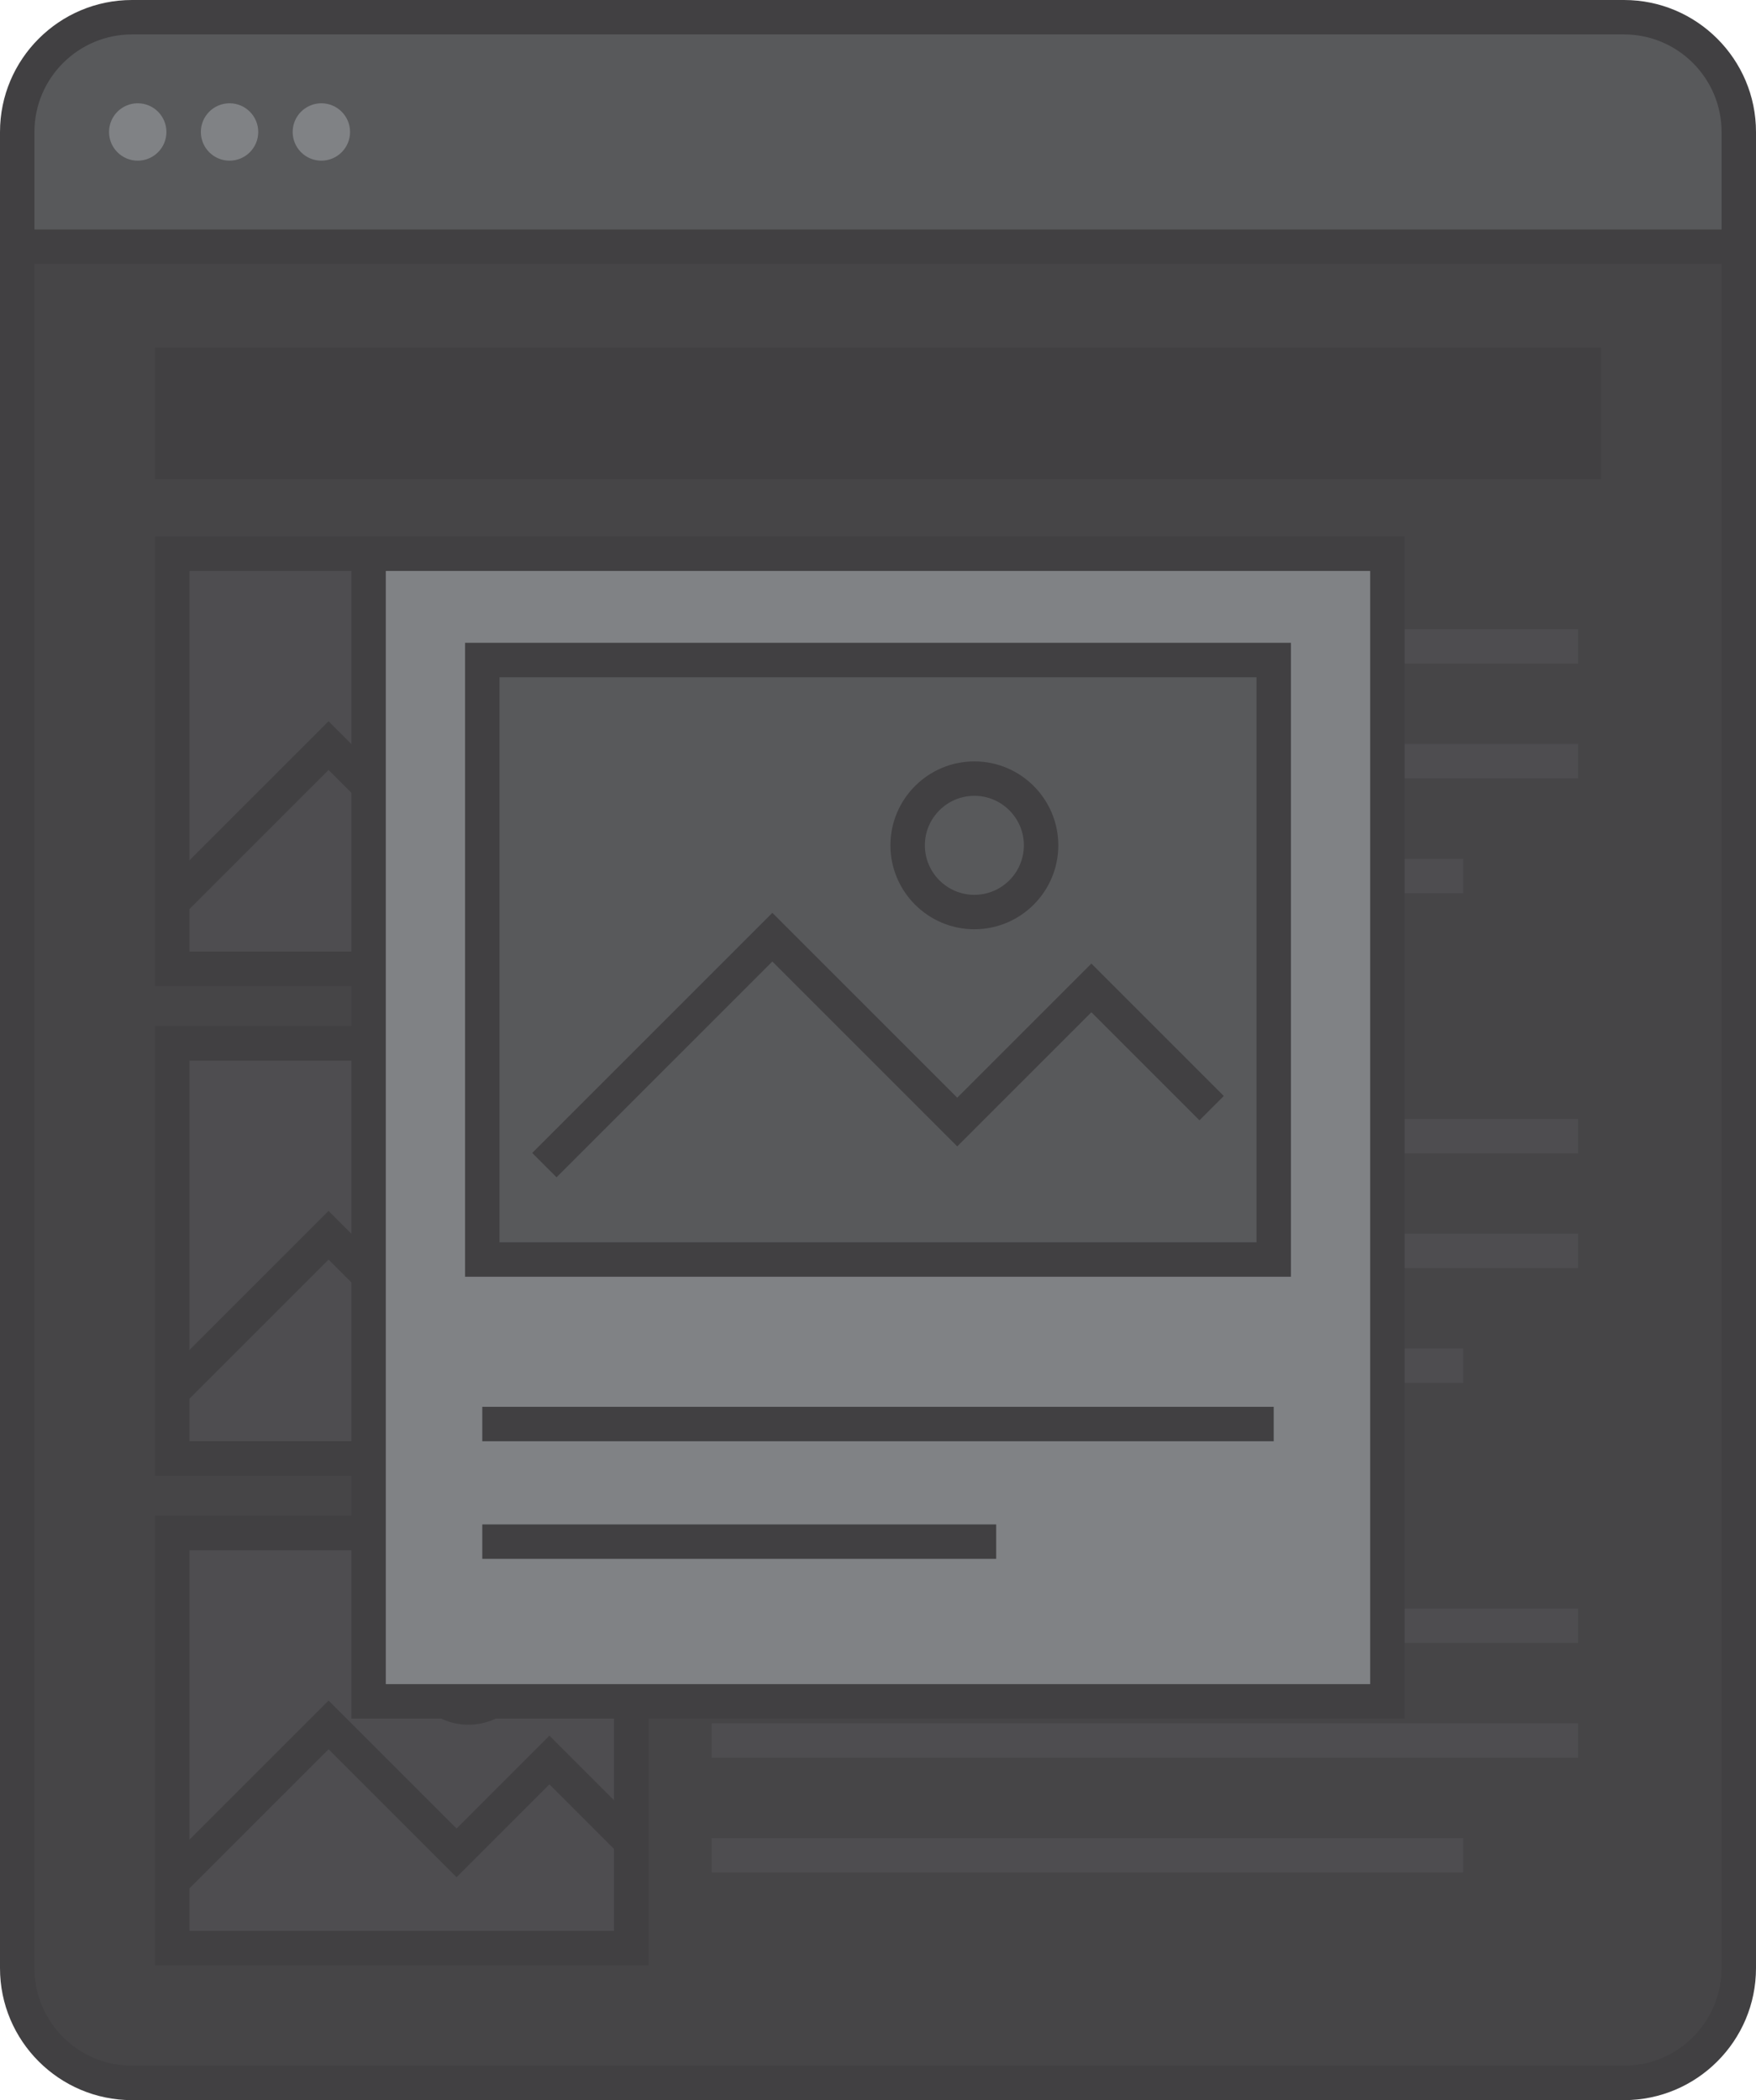 <?xml version="1.0" encoding="utf-8"?>
<!-- Generator: Adobe Illustrator 17.0.0, SVG Export Plug-In . SVG Version: 6.00 Build 0)  -->
<!DOCTYPE svg PUBLIC "-//W3C//DTD SVG 1.1//EN" "http://www.w3.org/Graphics/SVG/1.1/DTD/svg11.dtd">
<svg version="1.1" id="Layer_1" xmlns="http://www.w3.org/2000/svg" xmlns:xlink="http://www.w3.org/1999/xlink" x="0px" y="0px"
	 width="153px" height="183px" viewBox="0 0 153 183" enable-background="new 0 0 153 183" xml:space="preserve">
<g>
	<g>
		<g>
			<path fill="#58595B" d="M151.5,171.5c0,5.523-4.477,10-10,10h-130c-5.523,0-10-4.477-10-10v-160c0-5.523,4.477-10,10-10h130
				c5.523,0,10,4.477,10,10V171.5z"/>
		</g>
		<g>
			<g>
				<g>
					<g>
						<g>
							<rect x="62" y="54.833" fill="#808285" width="75.5" height="3"/>
						</g>
						<g>
							<rect x="62" y="64.833" fill="#808285" width="75.5" height="3"/>
						</g>
						<g>
							<path fill="none" stroke="#808285" stroke-width="3" stroke-miterlimit="10" d="M117.5,76.334"/>
						</g>
						<g>
							<path fill="none" stroke="#808285" stroke-width="3" stroke-miterlimit="10" d="M62,76.334"/>
						</g>
						<g>
							<rect x="62" y="74.833" fill="#808285" width="65.5" height="3"/>
						</g>
					</g>
					<g>
						<g>
							<g>
								<rect x="15" y="48.251" fill="#808285" width="40" height="36.166"/>
								<path fill="#414042" d="M56.5,85.917h-43V46.75h43V85.917z M16.5,82.917h37V49.75h-37V82.917z"/>
							</g>
						</g>
						<g>
							<polygon fill="#414042" points="15.935,79.782 13.813,77.661 28.627,62.849 39.779,74.001 47.871,65.909 56.186,74.224 
								54.064,76.345 47.871,70.151 39.779,78.243 28.627,67.091 							"/>
						</g>
						<g>
							<path fill="#414042" d="M40.813,64.954c-3.047,0-5.525-2.479-5.525-5.525s2.479-5.525,5.525-5.525s5.525,2.479,5.525,5.525
								S43.86,64.954,40.813,64.954z M40.813,56.904c-1.393,0-2.525,1.133-2.525,2.525s1.133,2.525,2.525,2.525
								s2.525-1.133,2.525-2.525S42.206,56.904,40.813,56.904z"/>
						</g>
					</g>
				</g>
				<g>
					<g>
						<g>
							<rect x="62" y="140.167" fill="#808285" width="75.5" height="3"/>
						</g>
						<g>
							<rect x="62" y="150.167" fill="#808285" width="75.5" height="3"/>
						</g>
						<g>
							<path fill="none" stroke="#808285" stroke-width="3" stroke-miterlimit="10" d="M117.5,161.667"/>
						</g>
						<g>
							<path fill="none" stroke="#808285" stroke-width="3" stroke-miterlimit="10" d="M62,161.667"/>
						</g>
						<g>
							<rect x="62" y="160.167" fill="#808285" width="65.5" height="3"/>
						</g>
					</g>
					<g>
						<g>
							<g>
								<rect x="15" y="133.584" fill="#808285" width="40" height="36.166"/>
								<path fill="#414042" d="M56.5,171.25h-43v-39.166h43V171.25z M16.5,168.25h37v-33.166h-37V168.25z"/>
							</g>
						</g>
						<g>
							<polygon fill="#414042" points="15.935,165.116 13.813,162.995 28.627,148.182 39.779,159.334 47.871,151.242 
								56.186,159.557 54.064,161.678 47.871,155.484 39.779,163.576 28.627,152.424 							"/>
						</g>
						<g>
							<path fill="#414042" d="M40.813,150.287c-3.047,0-5.525-2.479-5.525-5.525c0-3.046,2.479-5.524,5.525-5.524
								s5.525,2.479,5.525,5.524C46.339,147.809,43.86,150.287,40.813,150.287z M40.813,142.237c-1.393,0-2.525,1.133-2.525,2.524
								c0,1.393,1.133,2.525,2.525,2.525s2.525-1.133,2.525-2.525C43.339,143.37,42.206,142.237,40.813,142.237z"/>
						</g>
					</g>
				</g>
				<g>
					<g>
						<g>
							<rect x="62" y="97.5" fill="#808285" width="75.5" height="3"/>
						</g>
						<g>
							<rect x="62" y="107.5" fill="#808285" width="75.5" height="3"/>
						</g>
						<g>
							<path fill="none" stroke="#808285" stroke-width="3" stroke-miterlimit="10" d="M117.5,119"/>
						</g>
						<g>
							<path fill="none" stroke="#808285" stroke-width="3" stroke-miterlimit="10" d="M62,119"/>
						</g>
						<g>
							<rect x="62" y="117.5" fill="#808285" width="65.5" height="3"/>
						</g>
					</g>
					<g>
						<g>
							<g>
								<rect x="15" y="90.917" fill="#808285" width="40" height="36.166"/>
								<path fill="#414042" d="M56.5,128.583h-43V89.417h43V128.583z M16.5,125.583h37V92.417h-37V125.583z"/>
							</g>
						</g>
						<g>
							<polygon fill="#414042" points="15.935,122.449 13.813,120.328 28.627,105.516 39.779,116.668 47.871,108.576 
								56.186,116.891 54.064,119.012 47.871,112.818 39.779,120.91 28.627,109.758 							"/>
						</g>
						<g>
							<path fill="#414042" d="M40.813,107.62c-3.047,0-5.525-2.479-5.525-5.524c0-3.047,2.479-5.525,5.525-5.525
								s5.525,2.479,5.525,5.525C46.339,105.142,43.86,107.62,40.813,107.62z M40.813,99.57c-1.393,0-2.525,1.133-2.525,2.525
								c0,1.392,1.133,2.524,2.525,2.524s2.525-1.133,2.525-2.524C43.339,100.703,42.206,99.57,40.813,99.57z"/>
						</g>
					</g>
				</g>
			</g>
			<g opacity="0.8">
				<path fill="#414042" d="M151.5,21.5v150c0,5.523-4.477,10-10,10h-130c-5.523,0-10-4.477-10-10v-150"/>
			</g>
			<g>
				<rect x="13.5" y="30.281" fill="#414042" width="126" height="11.469"/>
			</g>
		</g>
		<g>
			<g>
				<rect x="32.116" y="48.25" fill="#808285" width="88.768" height="100"/>
				<path fill="#414042" d="M122.384,149.751H30.615v-103h91.769V149.751z M33.615,146.751h85.769v-97H33.615V146.751z"/>
			</g>
			<g>
				<g>
					<g>
						<rect x="42.023" y="57.514" fill="#58595B" width="68.955" height="52.239"/>
						<path fill="#414042" d="M112.478,111.252H40.522V56.014h71.955V111.252z M43.522,108.252h65.955V59.014H43.522V108.252z"/>
					</g>
				</g>
				<g>
					<polygon fill="#414042" points="48.491,102.587 46.37,100.466 67.295,79.542 83.403,95.65 95.092,83.962 106.63,95.5 
						104.509,97.621 95.092,88.205 83.403,99.893 67.295,83.784 					"/>
				</g>
				<g>
					<path fill="#414042" d="M84.897,80.973c-4.033,0-7.314-3.281-7.314-7.314s3.281-7.313,7.314-7.313
						c4.032,0,7.313,3.281,7.313,7.313S88.93,80.973,84.897,80.973z M84.897,69.346c-2.379,0-4.314,1.935-4.314,4.313
						c0,2.379,1.936,4.314,4.314,4.314s4.313-1.935,4.313-4.314C89.211,71.281,87.276,69.346,84.897,69.346z"/>
				</g>
			</g>
			<g>
				<rect x="42.022" y="122.586" fill="#414042" width="68.955" height="3"/>
			</g>
			<g>
				<rect x="42.022" y="132.834" fill="#414042" width="44.776" height="3"/>
			</g>
		</g>
		<g>
			<g>
				<path fill="#414042" d="M141.5,183h-130C5.159,183,0,177.841,0,171.5v-160C0,5.159,5.159,0,11.5,0h130
					c6.341,0,11.5,5.159,11.5,11.5v160C153,177.841,147.841,183,141.5,183z M11.5,3C6.813,3,3,6.813,3,11.5v160
					c0,4.687,3.813,8.5,8.5,8.5h130c4.687,0,8.5-3.813,8.5-8.5v-160c0-4.687-3.813-8.5-8.5-8.5H11.5z"/>
			</g>
			<g>
				<rect x="1.5" y="20" fill="#414042" width="150" height="3"/>
			</g>
			<g>
				<circle fill="#808285" cx="12" cy="11.5" r="2.5"/>
			</g>
			<g>
				<circle fill="#808285" cx="20" cy="11.5" r="2.5"/>
			</g>
			<g>
				<circle fill="#808285" cx="28" cy="11.5" r="2.5"/>
			</g>
		</g>
	</g>
</g>
</svg>

